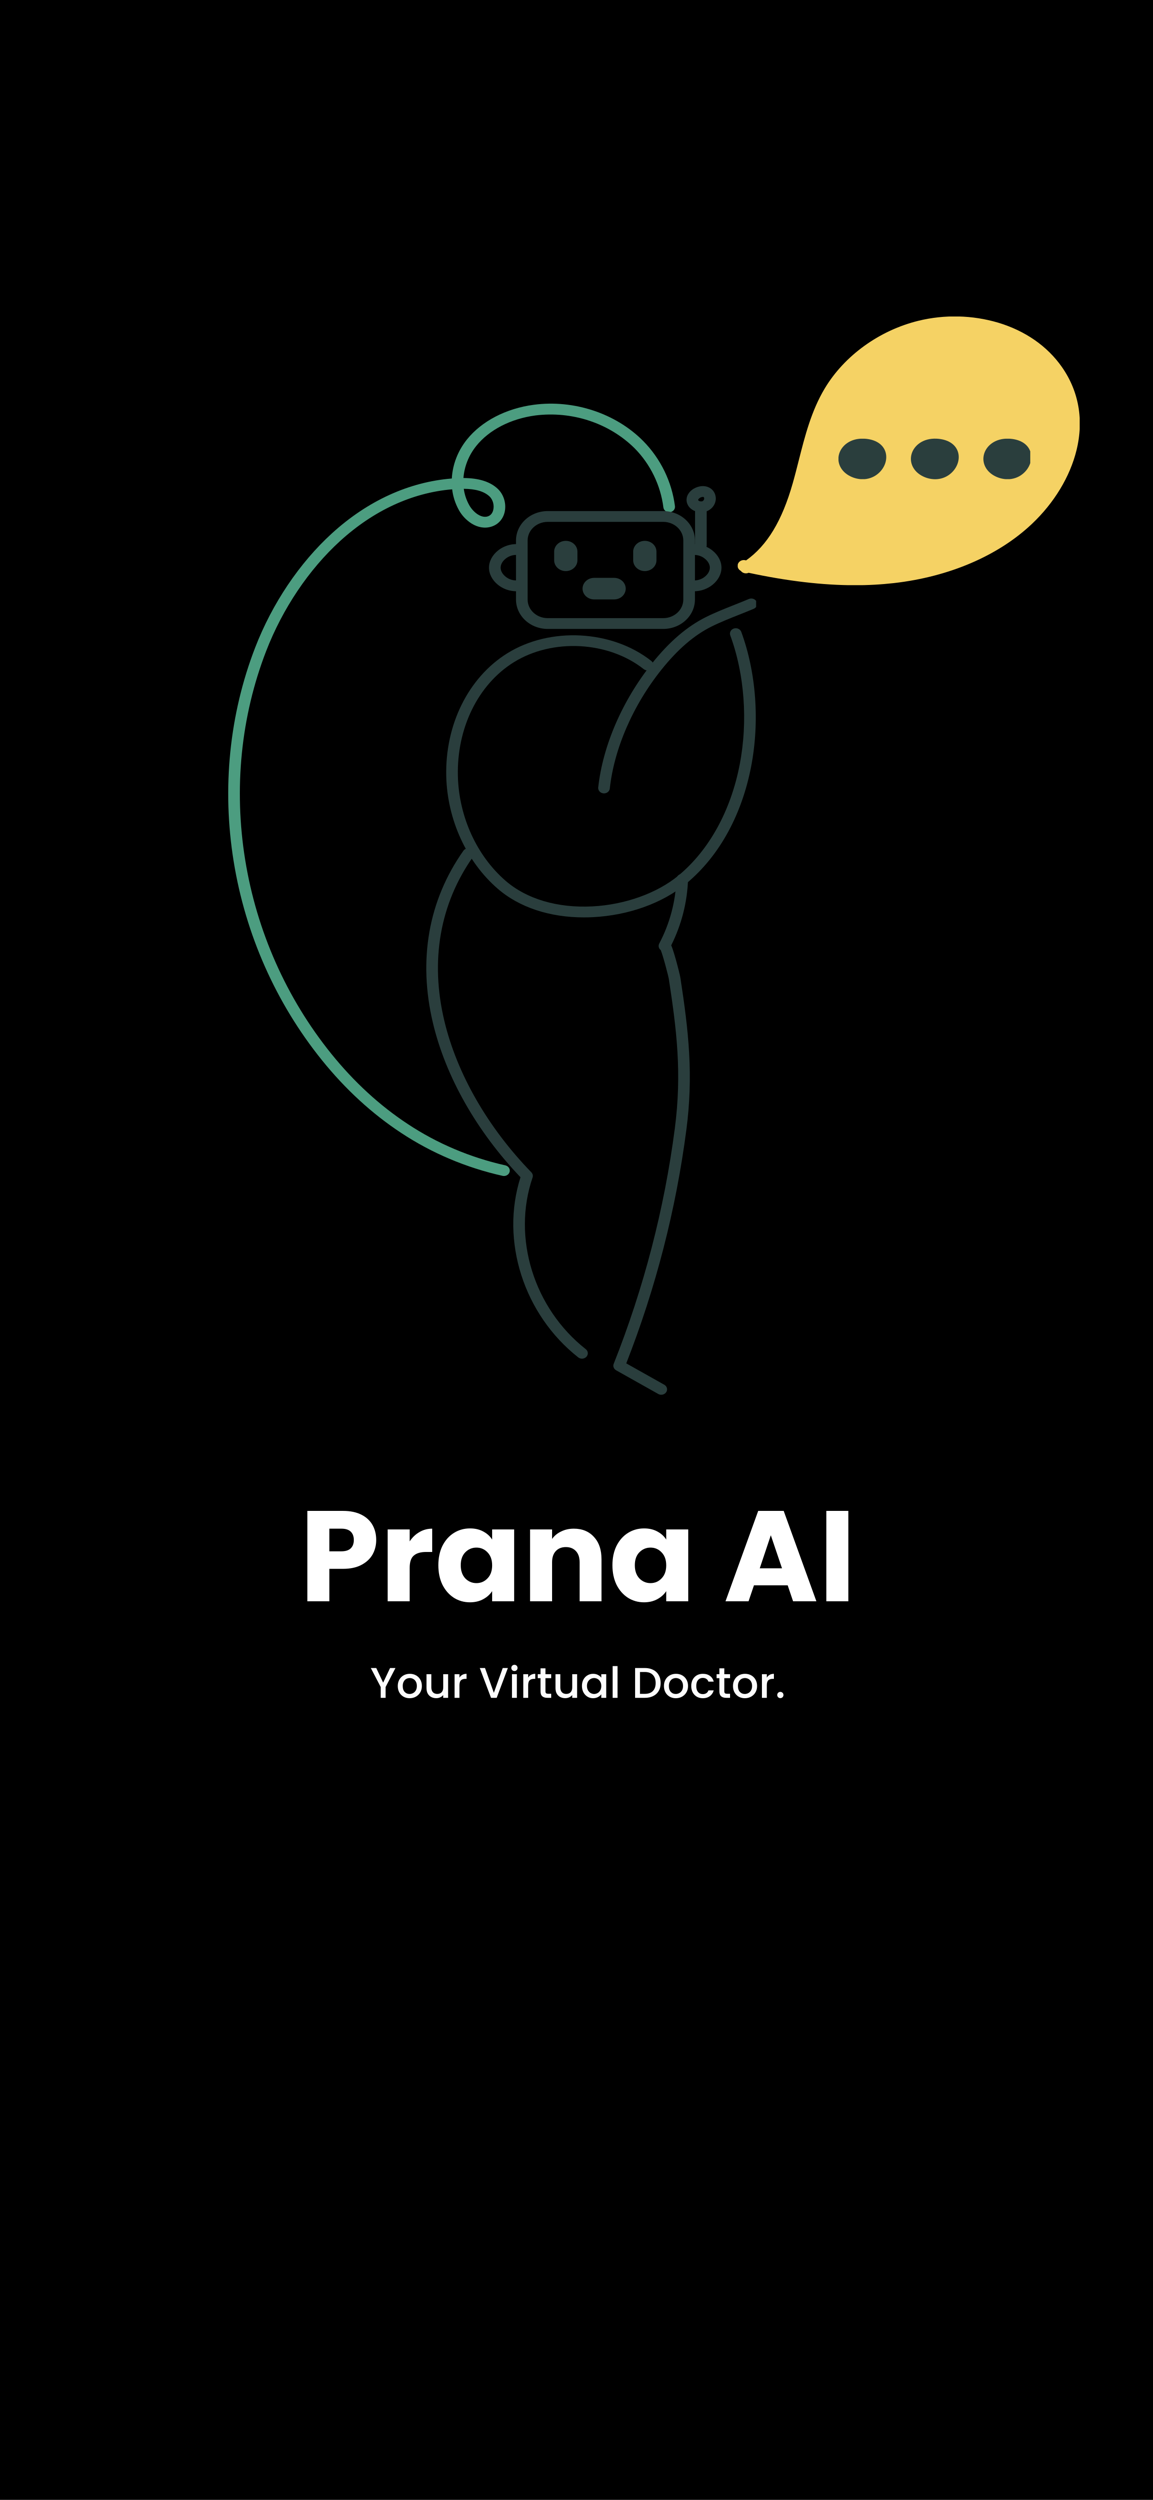 <svg width="430" height="932" viewBox="0 0 430 932" fill="none" xmlns="http://www.w3.org/2000/svg">
    <rect x="0" y="0" width="430" height="932" fill="#808080" stroke="none"/>
    <g clip-path="url(#clip0_7_34)">
        <rect width="430" height="932" fill="black"/>
        <path d="M140.304 574.152C140.304 576.104 139.856 577.896 138.96 579.528C138.064 581.128 136.688 582.424 134.832 583.416C132.976 584.408 130.672 584.904 127.92 584.904H122.832V597H114.624V563.304H127.92C130.608 563.304 132.88 563.768 134.736 564.696C136.592 565.624 137.984 566.904 138.912 568.536C139.84 570.168 140.304 572.04 140.304 574.152ZM127.296 578.376C128.864 578.376 130.032 578.008 130.8 577.272C131.568 576.536 131.952 575.496 131.952 574.152C131.952 572.808 131.568 571.768 130.8 571.032C130.032 570.296 128.864 569.928 127.296 569.928H122.832V578.376H127.296ZM152.786 574.68C153.746 573.208 154.946 572.056 156.386 571.224C157.826 570.36 159.426 569.928 161.186 569.928V578.616H158.93C156.882 578.616 155.346 579.064 154.322 579.96C153.298 580.824 152.786 582.36 152.786 584.568V597H144.578V570.216H152.786V574.68ZM163.477 583.56C163.477 580.808 163.989 578.392 165.013 576.312C166.069 574.232 167.493 572.632 169.285 571.512C171.077 570.392 173.077 569.832 175.285 569.832C177.173 569.832 178.821 570.216 180.229 570.984C181.669 571.752 182.773 572.76 183.541 574.008V570.216H191.749V597H183.541V593.208C182.741 594.456 181.621 595.464 180.181 596.232C178.773 597 177.125 597.384 175.237 597.384C173.061 597.384 171.077 596.824 169.285 595.704C167.493 594.552 166.069 592.936 165.013 590.856C163.989 588.744 163.477 586.312 163.477 583.56ZM183.541 583.608C183.541 581.56 182.965 579.944 181.813 578.76C180.693 577.576 179.317 576.984 177.685 576.984C176.053 576.984 174.661 577.576 173.509 578.76C172.389 579.912 171.829 581.512 171.829 583.56C171.829 585.608 172.389 587.24 173.509 588.456C174.661 589.64 176.053 590.232 177.685 590.232C179.317 590.232 180.693 589.64 181.813 588.456C182.965 587.272 183.541 585.656 183.541 583.608ZM214.007 569.928C217.143 569.928 219.639 570.952 221.495 573C223.383 575.016 224.327 577.8 224.327 581.352V597H216.167V582.456C216.167 580.664 215.703 579.272 214.775 578.28C213.847 577.288 212.599 576.792 211.031 576.792C209.463 576.792 208.215 577.288 207.287 578.28C206.359 579.272 205.895 580.664 205.895 582.456V597H197.687V570.216H205.895V573.768C206.727 572.584 207.847 571.656 209.255 570.984C210.663 570.28 212.247 569.928 214.007 569.928ZM228.399 583.56C228.399 580.808 228.911 578.392 229.935 576.312C230.991 574.232 232.415 572.632 234.207 571.512C235.999 570.392 237.999 569.832 240.207 569.832C242.095 569.832 243.743 570.216 245.151 570.984C246.591 571.752 247.695 572.76 248.463 574.008V570.216H256.671V597H248.463V593.208C247.663 594.456 246.543 595.464 245.103 596.232C243.695 597 242.047 597.384 240.159 597.384C237.983 597.384 235.999 596.824 234.207 595.704C232.415 594.552 230.991 592.936 229.935 590.856C228.911 588.744 228.399 586.312 228.399 583.56ZM248.463 583.608C248.463 581.56 247.887 579.944 246.735 578.76C245.615 577.576 244.239 576.984 242.607 576.984C240.975 576.984 239.583 577.576 238.431 578.76C237.311 579.912 236.751 581.512 236.751 583.56C236.751 585.608 237.311 587.24 238.431 588.456C239.583 589.64 240.975 590.232 242.607 590.232C244.239 590.232 245.615 589.64 246.735 588.456C247.887 587.272 248.463 585.656 248.463 583.608ZM293.757 591.048H281.181L279.165 597H270.573L282.765 563.304H292.269L304.461 597H295.773L293.757 591.048ZM291.645 584.712L287.469 572.376L283.341 584.712H291.645ZM316.379 563.304V597H308.171V563.304H316.379Z" fill="white"/>
        <path d="M147.487 621.88L143.807 628.968V633H141.983V628.968L138.287 621.88H140.319L142.895 627.336L145.471 621.88H147.487ZM152.758 633.144C151.926 633.144 151.174 632.957 150.502 632.584C149.83 632.2 149.302 631.667 148.918 630.984C148.534 630.291 148.342 629.491 148.342 628.584C148.342 627.688 148.54 626.893 148.934 626.2C149.329 625.507 149.868 624.973 150.55 624.6C151.233 624.227 151.996 624.04 152.838 624.04C153.681 624.04 154.444 624.227 155.126 624.6C155.809 624.973 156.348 625.507 156.742 626.2C157.137 626.893 157.334 627.688 157.334 628.584C157.334 629.48 157.132 630.275 156.726 630.968C156.321 631.661 155.766 632.2 155.062 632.584C154.369 632.957 153.601 633.144 152.758 633.144ZM152.758 631.56C153.228 631.56 153.665 631.448 154.07 631.224C154.486 631 154.822 630.664 155.078 630.216C155.334 629.768 155.462 629.224 155.462 628.584C155.462 627.944 155.34 627.405 155.094 626.968C154.849 626.52 154.524 626.184 154.118 625.96C153.713 625.736 153.276 625.624 152.806 625.624C152.337 625.624 151.9 625.736 151.494 625.96C151.1 626.184 150.785 626.52 150.55 626.968C150.316 627.405 150.198 627.944 150.198 628.584C150.198 629.533 150.438 630.269 150.918 630.792C151.409 631.304 152.022 631.56 152.758 631.56ZM167.122 624.184V633H165.298V631.96C165.01 632.323 164.631 632.611 164.162 632.824C163.703 633.027 163.212 633.128 162.69 633.128C161.996 633.128 161.372 632.984 160.818 632.696C160.274 632.408 159.842 631.981 159.522 631.416C159.212 630.851 159.058 630.168 159.058 629.368V624.184H160.866V629.096C160.866 629.885 161.063 630.493 161.458 630.92C161.852 631.336 162.391 631.544 163.074 631.544C163.756 631.544 164.295 631.336 164.69 630.92C165.095 630.493 165.298 629.885 165.298 629.096V624.184H167.122ZM171.352 625.464C171.619 625.016 171.971 624.669 172.408 624.424C172.856 624.168 173.384 624.04 173.992 624.04V625.928H173.528C172.813 625.928 172.269 626.109 171.896 626.472C171.533 626.835 171.352 627.464 171.352 628.36V633H169.528V624.184H171.352V625.464ZM189.409 621.88L185.233 633H183.121L178.929 621.88H180.881L184.177 631.128L187.489 621.88H189.409ZM191.862 623.016C191.532 623.016 191.254 622.904 191.03 622.68C190.806 622.456 190.694 622.179 190.694 621.848C190.694 621.517 190.806 621.24 191.03 621.016C191.254 620.792 191.532 620.68 191.862 620.68C192.182 620.68 192.454 620.792 192.678 621.016C192.902 621.24 193.014 621.517 193.014 621.848C193.014 622.179 192.902 622.456 192.678 622.68C192.454 622.904 192.182 623.016 191.862 623.016ZM192.758 624.184V633H190.934V624.184H192.758ZM196.977 625.464C197.244 625.016 197.596 624.669 198.033 624.424C198.481 624.168 199.009 624.04 199.617 624.04V625.928H199.153C198.438 625.928 197.894 626.109 197.521 626.472C197.158 626.835 196.977 627.464 196.977 628.36V633H195.153V624.184H196.977V625.464ZM203.422 625.672V630.552C203.422 630.883 203.496 631.123 203.646 631.272C203.806 631.411 204.072 631.48 204.446 631.48H205.566V633H204.126C203.304 633 202.675 632.808 202.238 632.424C201.8 632.04 201.582 631.416 201.582 630.552V625.672H200.542V624.184H201.582V621.992H203.422V624.184H205.566V625.672H203.422ZM215.231 624.184V633H213.407V631.96C213.119 632.323 212.74 632.611 212.271 632.824C211.812 633.027 211.322 633.128 210.799 633.128C210.106 633.128 209.482 632.984 208.927 632.696C208.383 632.408 207.951 631.981 207.631 631.416C207.322 630.851 207.167 630.168 207.167 629.368V624.184H208.975V629.096C208.975 629.885 209.172 630.493 209.567 630.92C209.962 631.336 210.5 631.544 211.183 631.544C211.866 631.544 212.404 631.336 212.799 630.92C213.204 630.493 213.407 629.885 213.407 629.096V624.184H215.231ZM217.03 628.552C217.03 627.667 217.211 626.883 217.574 626.2C217.947 625.517 218.448 624.989 219.078 624.616C219.718 624.232 220.422 624.04 221.19 624.04C221.883 624.04 222.486 624.179 222.998 624.456C223.52 624.723 223.936 625.059 224.246 625.464V624.184H226.086V633H224.246V631.688C223.936 632.104 223.515 632.451 222.982 632.728C222.448 633.005 221.84 633.144 221.158 633.144C220.4 633.144 219.707 632.952 219.078 632.568C218.448 632.173 217.947 631.629 217.574 630.936C217.211 630.232 217.03 629.437 217.03 628.552ZM224.246 628.584C224.246 627.976 224.118 627.448 223.862 627C223.616 626.552 223.291 626.211 222.886 625.976C222.48 625.741 222.043 625.624 221.574 625.624C221.104 625.624 220.667 625.741 220.262 625.976C219.856 626.2 219.526 626.536 219.27 626.984C219.024 627.421 218.902 627.944 218.902 628.552C218.902 629.16 219.024 629.693 219.27 630.152C219.526 630.611 219.856 630.963 220.262 631.208C220.678 631.443 221.115 631.56 221.574 631.56C222.043 631.56 222.48 631.443 222.886 631.208C223.291 630.973 223.616 630.632 223.862 630.184C224.118 629.725 224.246 629.192 224.246 628.584ZM230.305 621.16V633H228.481V621.16H230.305ZM240.488 621.88C241.672 621.88 242.707 622.109 243.592 622.568C244.488 623.016 245.176 623.667 245.656 624.52C246.147 625.363 246.392 626.349 246.392 627.48C246.392 628.611 246.147 629.592 245.656 630.424C245.176 631.256 244.488 631.896 243.592 632.344C242.707 632.781 241.672 633 240.488 633H236.856V621.88H240.488ZM240.488 631.512C241.79 631.512 242.787 631.16 243.48 630.456C244.174 629.752 244.52 628.76 244.52 627.48C244.52 626.189 244.174 625.181 243.48 624.456C242.787 623.731 241.79 623.368 240.488 623.368H238.68V631.512H240.488ZM252.024 633.144C251.192 633.144 250.44 632.957 249.768 632.584C249.096 632.2 248.568 631.667 248.184 630.984C247.8 630.291 247.608 629.491 247.608 628.584C247.608 627.688 247.805 626.893 248.2 626.2C248.595 625.507 249.133 624.973 249.816 624.6C250.499 624.227 251.261 624.04 252.104 624.04C252.947 624.04 253.709 624.227 254.392 624.6C255.075 624.973 255.613 625.507 256.008 626.2C256.403 626.893 256.6 627.688 256.6 628.584C256.6 629.48 256.397 630.275 255.992 630.968C255.587 631.661 255.032 632.2 254.328 632.584C253.635 632.957 252.867 633.144 252.024 633.144ZM252.024 631.56C252.493 631.56 252.931 631.448 253.336 631.224C253.752 631 254.088 630.664 254.344 630.216C254.6 629.768 254.728 629.224 254.728 628.584C254.728 627.944 254.605 627.405 254.36 626.968C254.115 626.52 253.789 626.184 253.384 625.96C252.979 625.736 252.541 625.624 252.072 625.624C251.603 625.624 251.165 625.736 250.76 625.96C250.365 626.184 250.051 626.52 249.816 626.968C249.581 627.405 249.464 627.944 249.464 628.584C249.464 629.533 249.704 630.269 250.184 630.792C250.675 631.304 251.288 631.56 252.024 631.56ZM257.795 628.584C257.795 627.677 257.976 626.883 258.339 626.2C258.712 625.507 259.224 624.973 259.875 624.6C260.526 624.227 261.272 624.04 262.115 624.04C263.182 624.04 264.062 624.296 264.755 624.808C265.459 625.309 265.934 626.029 266.179 626.968H264.211C264.051 626.531 263.795 626.189 263.443 625.944C263.091 625.699 262.648 625.576 262.115 625.576C261.368 625.576 260.771 625.843 260.323 626.376C259.886 626.899 259.667 627.635 259.667 628.584C259.667 629.533 259.886 630.275 260.323 630.808C260.771 631.341 261.368 631.608 262.115 631.608C263.171 631.608 263.87 631.144 264.211 630.216H266.179C265.923 631.112 265.443 631.827 264.739 632.36C264.035 632.883 263.16 633.144 262.115 633.144C261.272 633.144 260.526 632.957 259.875 632.584C259.224 632.2 258.712 631.667 258.339 630.984C257.976 630.291 257.795 629.491 257.795 628.584ZM270.125 625.672V630.552C270.125 630.883 270.2 631.123 270.349 631.272C270.509 631.411 270.776 631.48 271.149 631.48H272.269V633H270.829C270.008 633 269.378 632.808 268.941 632.424C268.504 632.04 268.285 631.416 268.285 630.552V625.672H267.245V624.184H268.285V621.992H270.125V624.184H272.269V625.672H270.125ZM277.774 633.144C276.942 633.144 276.19 632.957 275.518 632.584C274.846 632.2 274.318 631.667 273.934 630.984C273.55 630.291 273.358 629.491 273.358 628.584C273.358 627.688 273.555 626.893 273.95 626.2C274.345 625.507 274.883 624.973 275.566 624.6C276.249 624.227 277.011 624.04 277.854 624.04C278.697 624.04 279.459 624.227 280.142 624.6C280.825 624.973 281.363 625.507 281.758 626.2C282.153 626.893 282.35 627.688 282.35 628.584C282.35 629.48 282.147 630.275 281.742 630.968C281.337 631.661 280.782 632.2 280.078 632.584C279.385 632.957 278.617 633.144 277.774 633.144ZM277.774 631.56C278.243 631.56 278.681 631.448 279.086 631.224C279.502 631 279.838 630.664 280.094 630.216C280.35 629.768 280.478 629.224 280.478 628.584C280.478 627.944 280.355 627.405 280.11 626.968C279.865 626.52 279.539 626.184 279.134 625.96C278.729 625.736 278.291 625.624 277.822 625.624C277.353 625.624 276.915 625.736 276.51 625.96C276.115 626.184 275.801 626.52 275.566 626.968C275.331 627.405 275.214 627.944 275.214 628.584C275.214 629.533 275.454 630.269 275.934 630.792C276.425 631.304 277.038 631.56 277.774 631.56ZM285.977 625.464C286.244 625.016 286.596 624.669 287.033 624.424C287.481 624.168 288.009 624.04 288.617 624.04V625.928H288.153C287.438 625.928 286.894 626.109 286.521 626.472C286.158 626.835 285.977 627.464 285.977 628.36V633H284.153V624.184H285.977V625.464ZM291.03 633.112C290.699 633.112 290.422 633 290.198 632.776C289.974 632.552 289.862 632.275 289.862 631.944C289.862 631.613 289.974 631.336 290.198 631.112C290.422 630.888 290.699 630.776 291.03 630.776C291.35 630.776 291.622 630.888 291.846 631.112C292.07 631.336 292.182 631.613 292.182 631.944C292.182 632.275 292.07 632.552 291.846 632.776C291.622 633 291.35 633.112 291.03 633.112Z" fill="#FCFCFC"/>
        <g clip-path="url(#clip1_7_34)">
            <g clip-path="url(#clip2_7_34)">
                <path d="M278.189 211.614C289.058 204.734 294.499 192.577 297.865 180.767C301.232 168.956 303.201 156.576 309.582 145.895C313.158 139.985 317.968 134.798 323.73 130.637C329.492 126.476 336.091 123.425 343.139 121.664C361.731 117.115 383.299 122.568 394.098 138.018C406.932 156.38 398.582 179.304 383.154 193.862C370.018 206.256 351.665 213.148 333.078 215.263C314.491 217.378 295.604 215.015 277.397 210.948" fill="#F5D264"/>
                <path d="M318.849 218.193C306.801 218.193 293.697 216.654 279.195 213.549C278.698 213.772 278.131 213.823 277.596 213.692C277.062 213.56 276.596 213.256 276.283 212.833C275.791 212.583 275.414 212.175 275.221 211.686C275.029 211.196 275.035 210.659 275.237 210.173C275.439 209.688 275.825 209.287 276.322 209.045C276.819 208.804 277.393 208.738 277.938 208.861C278.041 208.884 278.145 208.907 278.247 208.93C286.096 203.384 291.642 194.206 295.628 180.22C296.432 177.397 297.172 174.479 297.887 171.656C300.185 162.591 302.561 153.218 307.558 144.855C314.878 132.602 327.96 123.157 342.548 119.587C352.323 117.21 362.623 117.456 372.253 120.298C382.371 123.34 390.596 129.063 396.038 136.848C402.352 145.882 404.233 156.599 401.479 167.842C399.057 177.73 393.134 187.506 384.802 195.367C372.233 207.227 353.964 215.05 333.359 217.395C328.544 217.935 323.699 218.201 318.849 218.193ZM283.888 210.117C302.342 213.785 318.391 214.769 332.796 213.131C352.368 210.904 369.666 203.525 381.505 192.354C389.243 185.053 394.735 176.01 396.968 166.89C399.439 156.804 397.775 147.225 392.157 139.188C387.301 132.239 379.925 127.121 370.829 124.385C362.043 121.795 352.646 121.571 343.728 123.742C330.334 127.019 318.325 135.691 311.605 146.938C306.918 154.78 304.617 163.859 302.392 172.639C301.67 175.49 300.922 178.438 300.102 181.317C297.617 190.028 293.311 201.949 283.888 210.117Z" fill="#F5D264"/>
            </g>
            <g clip-path="url(#clip3_7_34)">
                <path d="M225.259 295.796C225.185 295.796 225.111 295.792 225.037 295.785C224.464 295.731 223.938 295.468 223.575 295.055C223.211 294.641 223.04 294.111 223.098 293.58C224.805 278 232.115 261.144 243.15 247.334C249.632 239.223 256.221 233.57 263.293 230.051C266.684 228.364 270.44 226.873 274.073 225.431C275.898 224.706 277.622 224.021 279.288 223.319C279.812 223.098 280.409 223.079 280.948 223.267C281.487 223.454 281.924 223.832 282.162 224.318C282.4 224.803 282.421 225.357 282.218 225.856C282.016 226.356 281.609 226.761 281.085 226.982C279.375 227.702 277.548 228.427 275.782 229.127C272.236 230.535 268.569 231.991 265.345 233.595C258.849 236.827 252.729 242.103 246.638 249.727C236.054 262.973 229.048 279.105 227.417 293.986C227.363 294.482 227.112 294.941 226.714 295.276C226.315 295.61 225.797 295.795 225.259 295.796Z" fill="#2A3E3D"/>
                <path d="M217.745 342.031C204.942 342.031 193.618 338.276 185.58 331.307C173.998 321.264 166.837 305.63 166.425 289.487C165.933 270.227 174.643 252.64 189.157 243.587C205.132 233.624 228.23 234.838 242.888 246.411C243.326 246.757 243.598 247.25 243.644 247.782C243.69 248.314 243.506 248.841 243.133 249.247C242.759 249.653 242.228 249.905 241.654 249.948C241.08 249.991 240.512 249.82 240.073 249.474C226.845 239.03 205.997 237.934 191.58 246.926C178.283 255.22 170.307 271.491 170.764 289.392C171.149 304.48 177.797 319.05 188.545 328.37C196.413 335.191 207.903 338.589 220.895 337.928C233.065 337.311 245.084 333.006 253.045 326.408C264.446 316.959 272.551 302.259 275.867 285.017C278.963 268.917 277.679 251.372 272.343 236.882C272.157 236.377 272.196 235.824 272.449 235.345C272.703 234.866 273.152 234.5 273.697 234.328C274.242 234.156 274.838 234.191 275.355 234.426C275.872 234.661 276.266 235.077 276.452 235.582C282.017 250.697 283.362 268.973 280.141 285.723C278.459 294.47 275.627 302.584 271.723 309.84C267.544 317.607 262.232 324.19 255.939 329.407C247.137 336.703 234.451 341.272 221.133 341.946C219.993 342.004 218.864 342.032 217.745 342.031Z" fill="#2A3E3D"/>
                <path d="M217.045 506.547C216.531 506.547 216.034 506.378 215.642 506.069C195.301 490.066 186.551 462.604 194.114 438.91C177.805 421.849 166.224 401.461 161.454 381.381C155.863 357.843 159.793 335.641 172.82 317.176C173.135 316.73 173.629 316.418 174.192 316.308C174.756 316.199 175.343 316.302 175.825 316.594C176.306 316.886 176.643 317.344 176.761 317.866C176.879 318.388 176.768 318.932 176.453 319.379C164.079 336.917 160.358 358.058 165.692 380.516C170.383 400.262 181.914 420.346 198.16 437.069C198.414 437.33 198.589 437.648 198.669 437.991C198.749 438.333 198.731 438.69 198.616 439.024C190.933 461.461 199.089 487.769 218.45 503.002C218.789 503.268 219.031 503.625 219.144 504.023C219.257 504.421 219.236 504.842 219.083 505.229C218.929 505.615 218.652 505.949 218.287 506.185C217.923 506.42 217.489 506.547 217.045 506.547H217.045Z" fill="#2A3E3D"/>
                <path d="M246.606 520C246.21 520 245.821 519.899 245.483 519.708L229.784 510.884C229.354 510.642 229.028 510.269 228.862 509.829C228.695 509.388 228.699 508.908 228.873 508.47C240.114 480.136 247.763 450.687 251.666 420.715C254.351 400.067 252.342 383.952 249.438 365.029C249.259 363.886 247.29 356.332 246.421 354.227C246.044 353.939 245.782 353.542 245.679 353.099C245.576 352.657 245.637 352.195 245.852 351.789C249.799 344.292 251.982 336.103 252.254 327.764C252.27 327.231 252.515 326.725 252.933 326.359C253.352 325.993 253.91 325.796 254.486 325.811C255.061 325.826 255.606 326.053 256.001 326.441C256.396 326.829 256.609 327.346 256.592 327.88C256.314 336.375 254.182 344.731 250.325 352.441C250.514 352.857 250.672 353.314 250.835 353.779C251.182 354.779 251.596 356.133 252.063 357.802C252.859 360.651 253.628 363.776 253.734 364.464C255.333 374.879 256.5 383.649 257.003 392.597C257.568 402.141 257.224 411.712 255.975 421.199C252.103 450.929 244.583 480.152 233.56 508.3L247.734 516.268C248.139 516.496 248.453 516.84 248.627 517.249C248.802 517.658 248.827 518.108 248.699 518.531C248.571 518.954 248.297 519.327 247.919 519.592C247.541 519.857 247.079 520.001 246.605 520L246.606 520Z" fill="#2A3E3D"/>
                <path d="M187.943 438.445C187.772 438.445 187.601 438.426 187.435 438.389C173.829 435.343 160.982 429.903 149.589 422.365C138.748 415.239 128.802 406.106 120.027 395.219C102.914 373.987 91.543 348.377 87.143 321.157C82.744 293.936 85.517 266.361 95.167 241.413C101.519 224.99 111.687 209.87 123.799 198.838C137.121 186.704 152.529 179.669 168.494 178.402C168.79 173.155 170.746 168.105 174.118 163.882C179.62 157.013 188.717 152.283 199.078 150.908C214.03 148.923 229.66 154.1 239.871 164.415C246.358 170.969 250.566 179.605 251.718 188.731C251.785 189.261 251.622 189.794 251.265 190.213C250.909 190.631 250.387 190.901 249.815 190.963C249.243 191.025 248.668 190.874 248.217 190.543C247.765 190.212 247.474 189.729 247.407 189.199C246.36 180.906 242.548 173.071 236.672 167.135C232.006 162.511 226.215 158.988 219.783 156.858C213.351 154.728 206.463 154.054 199.692 154.891C190.47 156.115 182.418 160.266 177.603 166.28C174.82 169.757 173.166 173.899 172.837 178.218C178.566 178.245 182.757 179.561 185.605 182.22C187.955 184.414 188.975 188.009 188.144 191.165C187.465 193.74 185.657 195.639 183.184 196.372C180.789 197.083 178.255 196.671 175.858 195.182C173.871 193.903 172.253 192.19 171.148 190.196C169.799 187.773 168.944 185.141 168.628 182.43C153.764 183.669 139.363 190.302 126.841 201.707C115.185 212.323 105.386 226.907 99.251 242.772C89.845 267.096 87.142 293.995 91.436 320.56C95.73 347.126 106.819 372.11 123.504 392.81C132.008 403.361 141.629 412.2 152.1 419.083C163.041 426.324 175.381 431.55 188.448 434.477C188.965 434.591 189.419 434.878 189.723 435.282C190.028 435.686 190.161 436.18 190.099 436.669C190.037 437.158 189.783 437.61 189.386 437.937C188.988 438.265 188.475 438.445 187.943 438.445ZM172.964 182.242C173.248 184.367 173.936 186.429 174.996 188.332C176.459 190.926 179.362 193.285 181.863 192.541C183.165 192.155 183.705 191.061 183.929 190.211C184.408 188.393 183.831 186.273 182.527 185.055C180.545 183.205 177.405 182.279 172.964 182.242Z" fill="#4C9D80"/>
                <path d="M247.352 234.485H204.252C201.118 234.482 198.114 233.327 195.897 231.272C193.681 229.218 192.435 226.432 192.431 223.527V201.502C192.435 198.596 193.681 195.811 195.897 193.757C198.114 191.702 201.118 190.547 204.252 190.543H247.352C250.486 190.547 253.491 191.702 255.707 193.757C257.924 195.811 259.17 198.596 259.174 201.502V223.527C259.17 226.433 257.924 229.218 255.707 231.272C253.491 233.327 250.486 234.482 247.352 234.485ZM204.252 194.567C202.269 194.569 200.368 195.3 198.965 196.6C197.563 197.9 196.774 199.663 196.771 201.502V223.527C196.774 225.366 197.563 227.128 198.965 228.429C200.368 229.729 202.269 230.46 204.252 230.462H247.352C249.336 230.46 251.237 229.729 252.64 228.429C254.042 227.129 254.831 225.366 254.833 223.527V201.502C254.831 199.663 254.042 197.9 252.64 196.6C251.237 195.3 249.336 194.569 247.352 194.567H204.252Z" fill="#2A3E3D"/>
                <path d="M240.481 212.918C239.33 212.918 238.226 212.494 237.412 211.739C236.598 210.985 236.141 209.962 236.141 208.894V205.666C236.141 204.599 236.598 203.575 237.412 202.821C238.226 202.066 239.33 201.642 240.481 201.642C241.632 201.642 242.736 202.066 243.55 202.821C244.364 203.575 244.821 204.599 244.821 205.666V208.894C244.821 209.962 244.364 210.985 243.55 211.739C242.736 212.494 241.632 212.918 240.481 212.918Z" fill="#2A3E3D"/>
                <path d="M211.008 212.918C209.857 212.918 208.753 212.494 207.939 211.739C207.125 210.985 206.668 209.962 206.668 208.894V205.666C206.668 204.599 207.125 203.575 207.939 202.821C208.753 202.066 209.857 201.642 211.008 201.642C212.159 201.642 213.263 202.066 214.077 202.821C214.891 203.575 215.349 204.599 215.349 205.666V208.894C215.349 209.962 214.891 210.985 214.077 211.739C213.263 212.494 212.159 212.918 211.008 212.918Z" fill="#2A3E3D"/>
                <path d="M229.017 223.484H221.599C220.448 223.484 219.344 223.06 218.53 222.306C217.716 221.551 217.258 220.528 217.258 219.461C217.258 218.394 217.716 217.371 218.53 216.616C219.344 215.862 220.448 215.438 221.599 215.438H229.017C230.168 215.438 231.272 215.862 232.086 216.616C232.9 217.371 233.357 218.394 233.357 219.461C233.357 220.528 232.9 221.551 232.086 222.306C231.272 223.06 230.168 223.484 229.017 223.484Z" fill="#2A3E3D"/>
                <path d="M258.92 220.439C258.517 220.439 258.114 220.414 257.714 220.365C257.143 220.295 256.627 220.017 256.277 219.593C255.927 219.169 255.774 218.634 255.85 218.105C255.926 217.576 256.226 217.097 256.683 216.773C257.141 216.449 257.718 216.307 258.289 216.377C259.122 216.456 259.963 216.372 260.759 216.129C261.554 215.887 262.286 215.493 262.906 214.972C264.066 214.03 264.729 212.818 264.729 211.646C264.729 210.474 264.062 209.262 262.901 208.322C262.279 207.801 261.547 207.407 260.751 207.166C259.955 206.925 259.113 206.842 258.28 206.922C257.997 206.959 257.709 206.943 257.432 206.877C257.155 206.81 256.895 206.693 256.667 206.533C256.439 206.373 256.247 206.173 256.103 205.944C255.959 205.715 255.865 205.462 255.827 205.199C255.788 204.936 255.807 204.669 255.88 204.413C255.954 204.156 256.081 203.916 256.255 203.706C256.429 203.495 256.646 203.319 256.894 203.186C257.142 203.054 257.416 202.969 257.7 202.935C260.49 202.586 263.502 203.467 265.756 205.292C267.86 206.995 269.068 209.31 269.07 211.643C269.072 213.975 267.867 216.292 265.766 217.998C263.873 219.545 261.444 220.412 258.92 220.439Z" fill="#2A3E3D"/>
                <path d="M192.513 220.439C189.99 220.412 187.56 219.546 185.668 217.998C183.566 216.292 182.362 213.975 182.364 211.641C182.366 209.308 183.574 206.994 185.678 205.29C187.932 203.466 190.943 202.585 193.734 202.933C194.019 202.966 194.294 203.05 194.544 203.182C194.793 203.314 195.012 203.49 195.188 203.7C195.363 203.911 195.492 204.152 195.566 204.409C195.64 204.666 195.659 204.934 195.621 205.198C195.582 205.462 195.488 205.716 195.343 205.946C195.198 206.176 195.005 206.376 194.776 206.537C194.547 206.697 194.285 206.813 194.007 206.879C193.729 206.945 193.439 206.959 193.155 206.92C192.322 206.84 191.48 206.923 190.684 207.165C189.888 207.406 189.156 207.8 188.535 208.321C187.373 209.259 186.707 210.472 186.706 211.645C186.704 212.817 187.369 214.029 188.529 214.97C189.149 215.491 189.881 215.886 190.676 216.128C191.472 216.37 192.313 216.454 193.146 216.376C193.717 216.305 194.294 216.448 194.751 216.772C195.209 217.095 195.508 217.575 195.585 218.103C195.661 218.632 195.507 219.167 195.158 219.591C194.808 220.015 194.291 220.293 193.721 220.364C193.321 220.414 192.917 220.439 192.513 220.439Z" fill="#2A3E3D"/>
                <path d="M261.388 205.329C260.812 205.329 260.26 205.117 259.853 204.74C259.446 204.363 259.218 203.851 259.218 203.317V188.935C259.218 188.402 259.446 187.89 259.853 187.513C260.26 187.135 260.812 186.924 261.388 186.924C261.964 186.924 262.515 187.135 262.922 187.513C263.329 187.89 263.558 188.402 263.558 188.935V203.317C263.558 203.851 263.329 204.363 262.922 204.74C262.515 205.117 261.964 205.329 261.388 205.329Z" fill="#2A3E3D"/>
                <path d="M261.479 190.978C259.491 190.978 257.526 190.034 256.601 188.424C256.184 187.711 255.991 186.904 256.042 186.094C256.094 185.284 256.389 184.504 256.894 183.842C258.131 182.125 260.495 181.063 262.641 181.257C263.501 181.325 264.323 181.616 265.015 182.095C265.706 182.574 266.24 183.222 266.555 183.967C267.061 185.153 267.076 186.471 266.596 187.666C266.117 188.861 265.177 189.849 263.958 190.44C263.189 190.798 262.34 190.982 261.479 190.978ZM260.432 186.533C260.625 186.868 261.481 187.095 261.994 186.853C262.239 186.724 262.429 186.52 262.53 186.276C262.631 186.032 262.637 185.763 262.549 185.515C262.448 185.291 262.371 185.274 262.22 185.261C261.885 185.264 261.555 185.339 261.257 185.481C260.959 185.623 260.7 185.827 260.502 186.078C260.318 186.334 260.376 186.435 260.432 186.534L260.432 186.533Z" fill="#2A3E3D"/>
            </g>
            <g clip-path="url(#clip4_7_34)">
                <path d="M322.265 163.55C317.074 163.305 313.855 166.193 312.961 169.167C311.96 172.496 313.641 175.879 317.146 177.584H317.148C318.548 178.285 320.113 178.66 321.708 178.676C323.739 178.676 325.701 178.003 327.235 176.78C330.005 174.613 331.198 171.092 330.138 168.218C329.112 165.441 326.243 163.739 322.265 163.55Z" fill="#2A3E3D"/>
                <path d="M349.299 163.55C344.107 163.305 340.889 166.193 339.995 169.167C338.993 172.496 340.675 175.879 344.18 177.584C345.58 178.285 347.146 178.66 348.74 178.676C350.771 178.676 352.733 178.003 354.267 176.78C357.037 174.613 358.23 171.092 357.17 168.218C356.146 165.441 353.277 163.739 349.299 163.55Z" fill="#2A3E3D"/>
                <path d="M384.204 168.218C383.179 165.441 380.309 163.739 376.332 163.55C371.141 163.305 367.922 166.193 367.027 169.167C366.026 172.496 367.708 175.879 371.212 177.584C372.612 178.285 374.178 178.66 375.772 178.676C377.803 178.676 379.766 178.003 381.299 176.78C384.071 174.613 385.265 171.091 384.204 168.218Z" fill="#2A3E3D"/>
            </g>
        </g>
    </g>
    <defs>
        <clipPath id="clip0_7_34">
            <rect width="430" height="932" fill="white"/>
        </clipPath>
        <clipPath id="clip1_7_34">
            <rect width="578" height="402" fill="white" transform="translate(-63 118)"/>
        </clipPath>
        <clipPath id="clip2_7_34">
            <rect width="127.521" height="100.165" fill="white" transform="translate(275.13 118)"/>
        </clipPath>
        <clipPath id="clip3_7_34">
            <rect width="196.881" height="369.505" fill="white" transform="translate(85.112 150.495)"/>
        </clipPath>
        <clipPath id="clip4_7_34">
            <rect width="71.528" height="15.075" fill="white" transform="translate(312.7 163.56)"/>
        </clipPath>
    </defs>
</svg>
